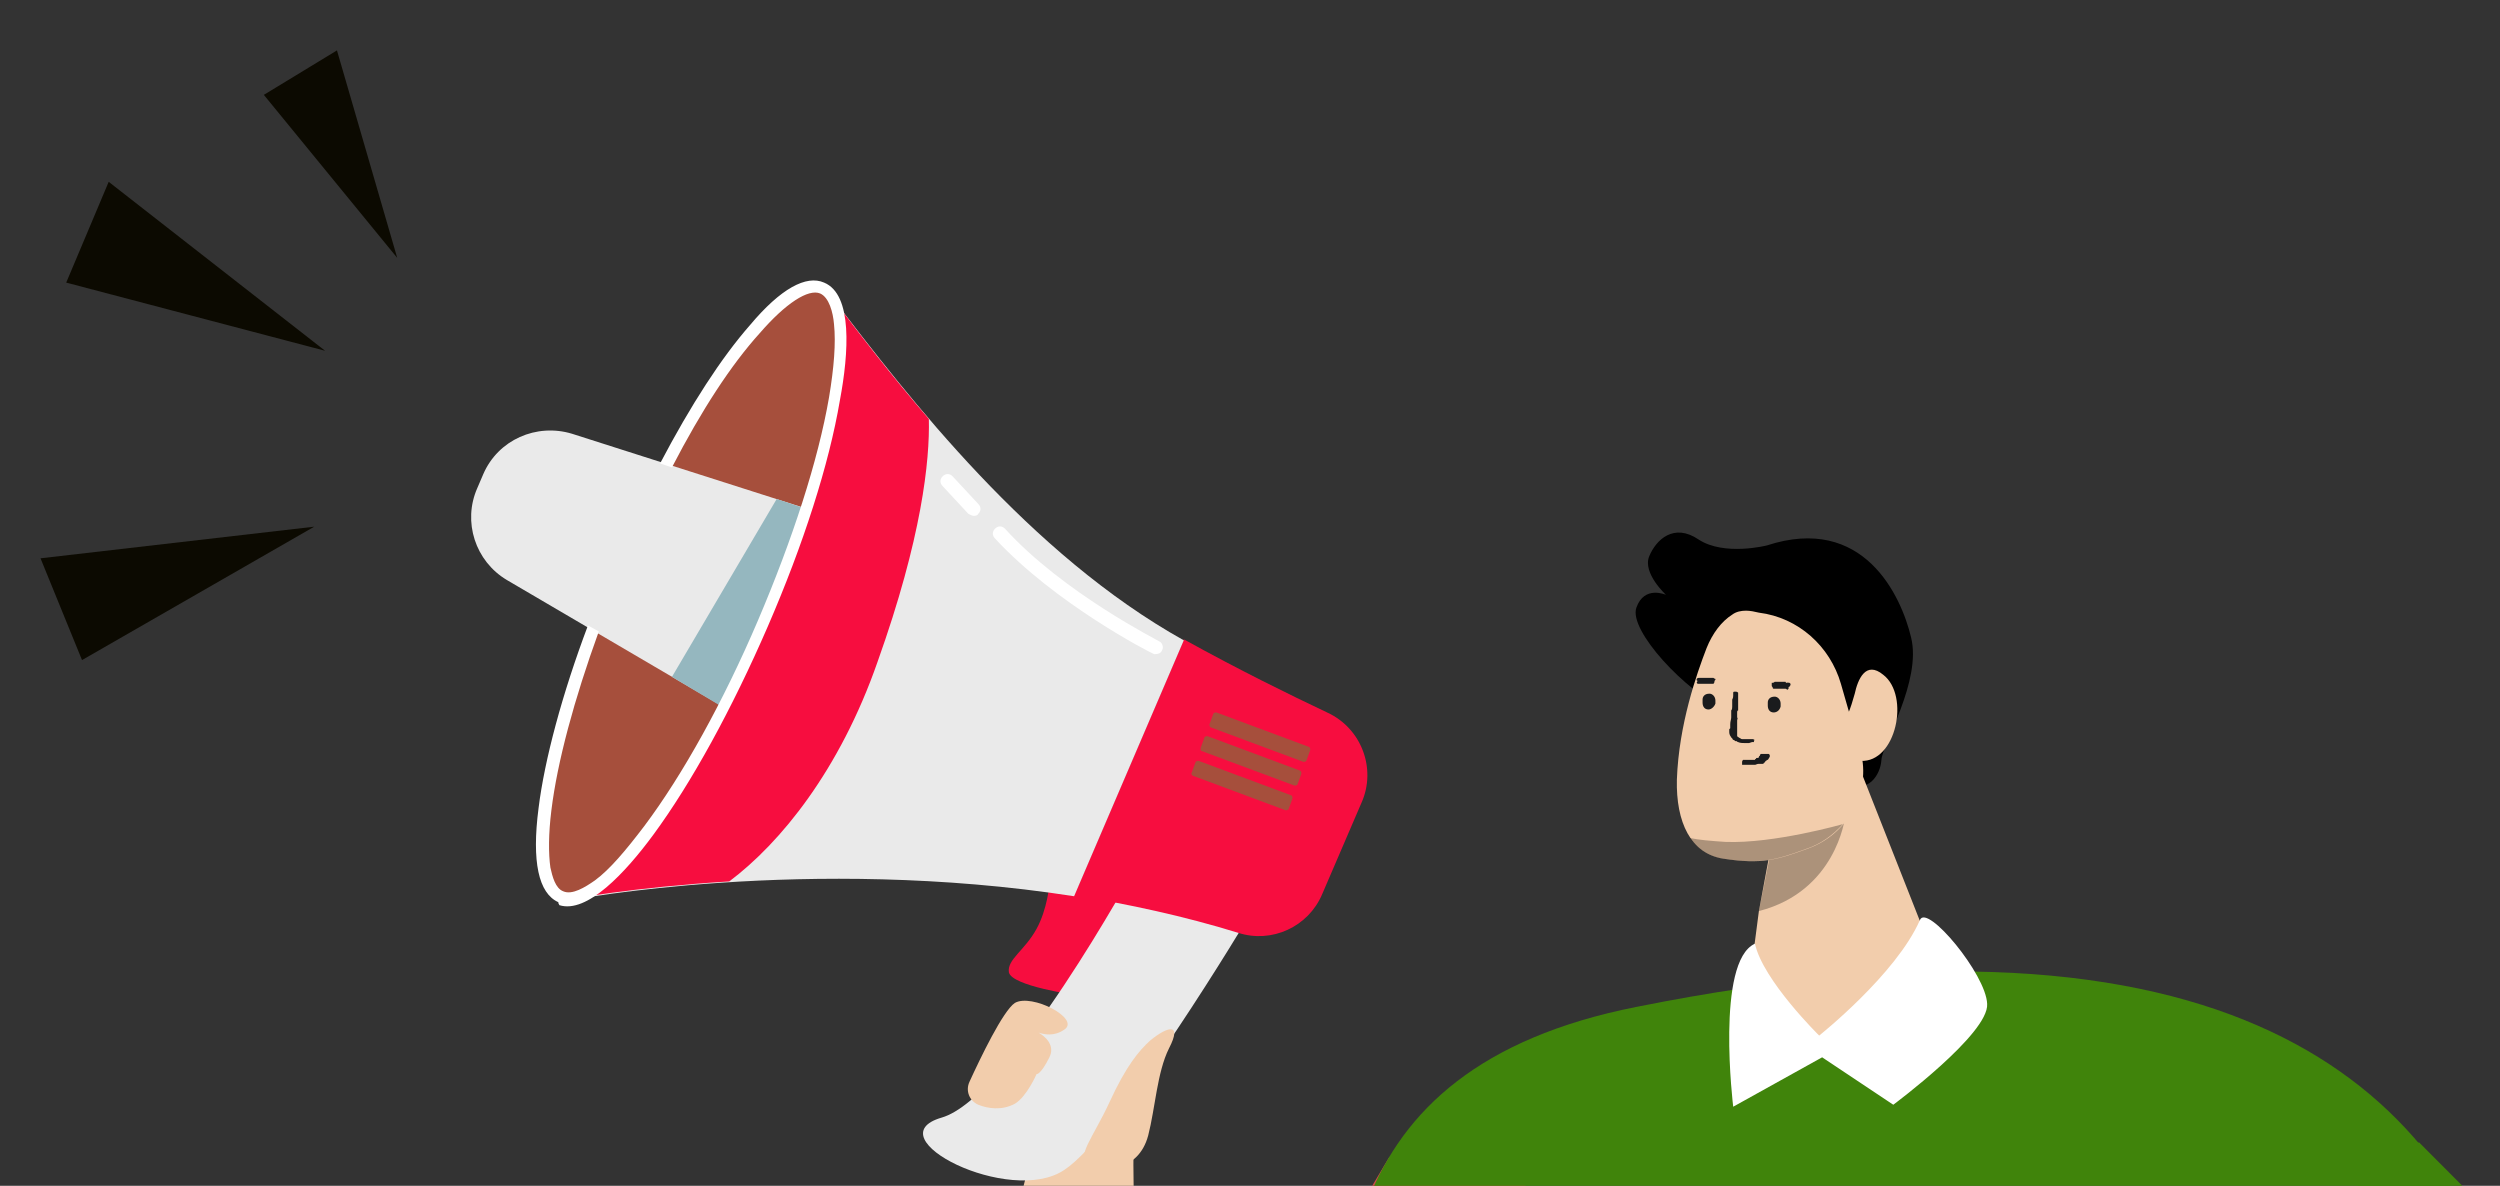 <?xml version="1.0" encoding="utf-8"?>
<!-- Generator: Adobe Illustrator 22.1.0, SVG Export Plug-In . SVG Version: 6.00 Build 0)  -->
<svg version="1.1" id="Capa_1" xmlns="http://www.w3.org/2000/svg" xmlns:xlink="http://www.w3.org/1999/xlink" x="0px" y="0px"
	 viewBox="0 0 253 120" style="enable-background:new 0 0 253 120;" xml:space="preserve">
<rect x="0" y="0" width="253" height="120" fill="#333333" stroke="none"/>
<style type="text/css">
	.st0{display:none;}
	.st1{display:inline;fill:#0C1A3C;}
	.st2{display:inline;fill:#FF8B61;}
	.st3{display:inline;fill:#F1624F;}
	.st4{display:inline;opacity:0.3;}
	.st5{clip-path:url(#SVGID_2_);fill:#185177;}
	.st6{display:inline;fill:#EB4A6D;}
	.st7{display:inline;fill:#F48090;}
	.st8{display:inline;fill:#F2CDAC;}
	.st9{display:inline;fill:#1A1B1D;}
	.st10{display:inline;fill:#F56D8E;}
	.st11{display:inline;fill:#D1152C;}
	.st12{display:inline;fill:#F86057;}
	.st13{display:inline;fill:#1F8A4B;}
	.st14{clip-path:url(#SVGID_4_);fill:#326C92;}
	.st15{display:inline;fill:#219E56;}
	.st16{display:inline;fill:none;}
	.st17{display:inline;fill:#F3E8E2;}
	.st18{display:inline;fill:#346E94;}
	.st19{display:inline;}
	.st20{fill:#1A1B1D;}
	.st21{clip-path:url(#SVGID_6_);}
	.st22{fill:#CE4949;}
	.st23{fill:#5CBEC6;}
	.st24{fill:#404859;}
	.st25{fill:#434A59;}
	.st26{fill:#40840B;}
	.st27{fill:#F2CDAC;}
	.st28{opacity:0.29;}
	.st29{fill:#FFFFFF;}
	.st30{fill:#2A2E35;}
	.st31{fill:#F70D3F;}
	.st32{fill:#EAEAEA;}
	.st33{fill:#A64F3C;}
	.st34{fill:#95B7BF;}
	.st35{fill:#0C0A01;}
	.st36{fill:#FF867A;}
	.st37{fill:#823636;}
</style>
<g class="st0">
	<path class="st1" d="M187.3,74.6c-2.9,1.7,6,10.5,9.4,8.8C200.2,81.6,191.5,72.4,187.3,74.6"/>
	<path class="st2" d="M190.9,74.7l-2.6,1.4c0,0-0.6-0.2-1.5-0.4c-1.1-0.2-2.7-0.4-3.9-0.1c-2.1,0.6-4,2.8-5,3.9
		c-1,1.1-1.1,5.5-1.4,6.1c-0.3,0.6,1.6,2,2.4,0.2c0.4-0.9,0.7-1.8,0.9-2.6c0.2-0.8,0.8-1.6,1.5-2.2l1.3-1.1c0,0-1.3,1.8-1.3,3.4
		c0,1.2,1.9,1.5,1.9,1.5s0.1,2,2.4,1.6c0,0,0.5,1.3,2.2,1.1s2.6-3.4,2.6-3.4s1.6-0.4,2.8-1.3c0.7-0.5,1.2-1.2,1.3-2.1l2.2-1.3
		C195.3,77.6,193.1,75.6,190.9,74.7"/>
	<path class="st3" d="M184.6,81.2c-0.3,0.6-0.6,1.2-0.8,1.8c-0.2,0.6-0.5,1.2-0.7,1.8h0c-0.1-0.3-0.1-0.7,0-1.1c0-0.3,0.1-0.7,0.3-1
		c0.1-0.1,0.1-0.3,0.2-0.4c0.1-0.1,0.2-0.3,0.3-0.4C184.1,81.7,184.3,81.5,184.6,81.2C184.6,81.2,184.6,81.2,184.6,81.2z"/>
	<path class="st3" d="M187,83.2c-0.4,0.4-0.7,1-0.9,1.6c-0.2,0.6-0.5,1.2-0.5,1.8h0c-0.1-0.3-0.1-0.7-0.1-1c0-0.3,0.1-0.7,0.2-0.9
		c0.1-0.1,0.1-0.3,0.2-0.4s0.2-0.3,0.3-0.4C186.4,83.5,186.7,83.3,187,83.2L187,83.2z"/>
	<path class="st3" d="M177.4,80.2c-0.6,1.6-0.7,4.8-0.9,5.4c-0.1,0.2,0.1,0.5,0.3,0.7C178.2,84.8,177.8,82.9,177.4,80.2"/>
	<g class="st4">
		<g>
			<g>
				<g>
					<defs>
						<rect id="SVGID_1_" x="194.3" y="64.9" width="9.5" height="5.2"/>
					</defs>
					<clipPath id="SVGID_2_">
						<use xlink:href="#SVGID_1_"  style="overflow:visible;"/>
					</clipPath>
					<path class="st5" d="M198.9,65c-4.3,0.4-2.3,3.4-2.3,3.4l-2.3,1.4c1,0.3,1.6,0.4,1.6,0.4c3.6-1.8,6.3-2.6,7.5-2.8
						c0.4-0.1,0.5-0.5,0.3-0.8C203.1,65.8,201.7,64.7,198.9,65"/>
				</g>
			</g>
		</g>
	</g>
	<path class="st6" d="M200,110.5c0.5,4.3,0,9.3,0,9.3h41.6c0,0,1.6-11-3.3-20.2C233.4,90.4,201.4,100.2,200,110.5"/>
	<path class="st7" d="M178.3,13.5c5.6-4.2,10.1-4.1,11.6-0.4s6.1-0.5,7,5c0.9,5.5,2,0.4,4.8,5.3c7.9,13.7-3.7,18.7-11.3,18.6
		c-7.6-0.1-9-1.8-8.8-3.7s-5.1,3.6-6.1-3.1c-1-6.7-5-6.3-3.2-11.8c0,0-2.8-1.5-1.2-6.1C172.7,12.9,178.3,13.5,178.3,13.5"/>
	<path class="st8" d="M159.6,73.1c-6.5-4.8-12.4-6.7-12.9-5.8c-0.5,0.8,5.6,4.4,5.6,4.4s-3.4,1.2-2.5,3.5c0,0-2.1,0.8-0.9,2.4
		c0,0-1.2,1.4,0.4,2.7c1.6,1.3,3.8,1.3,3.8,1.3s1.1,2.6,4.1,3.1c2.9,0.5,4,2.2,4,2.2s2,0.3,2.9-2.2
		C165.1,82.1,163.5,76.4,159.6,73.1"/>
	<path class="st8" d="M164.2,78.4c0,0-2.9-5.3-5.6-5.3c-2.6,0-6.9,0.4-6.8,1.6s6.6,1.5,6.6,1.5s-1.6,2.6-0.4,5.4
		c1.2,2.8,6.2,3,6.2,3L164.2,78.4L164.2,78.4z"/>
	<path class="st9" d="M156.7,84.5c0.2,0,0.4,0.1,0.5,0.1c2.9,0.5,4,2.2,4,2.2s2,0.3,2.9-2.2c0.5-1.2,0.7-4.1,0-6.2
		C162.3,82.9,158.3,84.2,156.7,84.5"/>
	<path class="st9" d="M158.5,73.2c-0.6,0.1-1.2,0.2-1.8,0.2c-0.6,0.1-1.2,0.2-1.8,0.3c-0.6,0.1-1.1,0.2-1.7,0.4
		c-0.3,0.1-0.5,0.2-0.7,0.3c-0.1,0.1-0.2,0.1-0.2,0.2c-0.1,0.1-0.1,0.1-0.1,0.1l0,0c0,0,0,0,0,0v0l0,0l0,0c0,0,0.1,0.1,0.2,0.1
		c0.2,0.1,0.5,0.2,0.7,0.2c0.5,0.1,1.1,0.2,1.7,0.3c1.1,0.2,2.3,0.2,3.5,0.3h0c0.3,0,0.6,0.3,0.5,0.6c0,0.1,0,0.2-0.1,0.3
		c-0.1,0.2-0.3,0.5-0.4,0.8s-0.2,0.6-0.3,0.8c-0.2,0.6-0.2,1.2-0.2,1.8c0,0.6,0.1,1.2,0.3,1.8c0.2,0.6,0.6,1.1,1.1,1.5l0,0v0h0
		c-0.5-0.3-1-0.8-1.3-1.4c-0.3-0.6-0.5-1.2-0.5-1.9c-0.1-0.7,0-1.3,0.1-1.9s0.4-1.3,0.7-1.8l0,0.1c-1.2,0-2.4-0.1-3.6-0.3
		c-0.6-0.1-1.2-0.2-1.8-0.3c-0.3-0.1-0.6-0.2-0.8-0.3c-0.1-0.1-0.3-0.1-0.4-0.3c-0.1-0.1-0.1-0.3-0.1-0.4c0.1-0.3,0.4-0.5,0.7-0.6
		s0.6-0.2,0.8-0.3c0.6-0.2,1.2-0.2,1.8-0.3C156.1,73.2,157.3,73.1,158.5,73.2C158.5,73.1,158.5,73.1,158.5,73.2
		C158.6,73.1,158.6,73.2,158.5,73.2L158.5,73.2z"/>
	<path class="st9" d="M152.4,71.7c0,0-0.8,0.3-1.5,0.8c1.4,0,3.4,0.1,3.4,0.1S153.5,72.3,152.4,71.7"/>
	<path class="st9" d="M149.9,75.2c1.8,2.2,4.6,3.4,5.3,3.2s-0.2-1.8-0.2-1.8s1.4,1.1,0.8,2c-0.6,0.9-3.7-0.4-4.8-1.4
		S149.9,75.2,149.9,75.2"/>
	<path class="st9" d="M148.9,77.6c1.6,1.7,5,2.2,5,2.2s-1.4,0.4-3.1-0.3C149.1,78.9,148.9,77.6,148.9,77.6"/>
	<path class="st6" d="M180.8,47.6c-4.8,16.6-7.2,38.3-7.2,38.3l-9.4-7.5c0,0-0.8,5.8-4.5,8.3c0,0,11.3,15.4,20,15.3
		c8.8,0,14.9-27.7,14.9-27.7L180.8,47.6z"/>
	<path class="st10" d="M193,35.6c0,0,18.5,4.2,27.1,13.5c8.5,9.3,18.2,50.5,18.2,50.5s-22,11.9-38.3,10.9c0,0-6-21.8-7.8-26
		c-1.8-4.2-11.1-2.5-12.8-12.8s1.4-24.2,1.4-24.2S182.6,41.7,193,35.6"/>
	<path class="st6" d="M192.2,84.5c1.8,4.2,7.8,26,7.8,26c16.3,0.9,38.3-10.9,38.3-10.9s-9.3-39.8-17.8-50
		c-4.7,1.7-8.6,5.6-10.1,13.5C212.8,78.9,192.2,84.5,192.2,84.5"/>
	<path class="st8" d="M176.1,23.5c0.5,2.8,0.9,9.1,3.6,11.9c2.6,2.7,5.4,0,5.4,0l1,5.4c0.2,1,1.3,1.6,2.2,1.2c2-0.8,5.2-2.3,6.6-4.9
		l-2.6-7.1c0,0-0.6-7.6-6.3-11.3C180.3,15.1,175.4,19.7,176.1,23.5"/>
	<path class="st9" d="M185,35.4l0.5,2.8c1.9-1.4,2.1-6.3,2.1-6.3S186.9,34.2,185,35.4"/>
	<path class="st7" d="M178.7,19.7c0.8,2.7,5.2,4.7,8,5.1c0,0-0.7,2.8,1.4,3.2s0.2,2.1,2.7,3.4c2.5,1.3-0.3,4.8,4,5.6
		c1.8,0.3,2.9-0.6,3.7-1.8c1.4-2.1,1.4-4.8,0.2-7c-1.9-3.4-5.5-9-9.4-10.9c-5.7-2.9-11.1-1.3-13.8,1.3s-0.7,6.7-0.7,6.7
		S178.4,24.3,178.7,19.7"/>
	<path class="st8" d="M213.2,87.1l-4.3,2.3c0,0-2.9-0.3-5.4,1.7s-4.6,2.1-4.2,2.7c0.4,0.6,2.4,1.6,5-0.3c2.5-1.9,2.7-0.8,1.9,1.3
		c-0.8,2.1-6,7.8-6.3,9.1c-0.3,1.3,4.3-2.6,6.4-4.6c0,0-5.1,7.2-5,8.3s4.5-3.4,6.7-7.4c0,0-2.6,5.8-2.5,6.8c0.1,1.2,2.7-1.1,4.6-6.1
		c0,0-1.7,4.7-1.2,5s1.3-1.3,2.8-5.3c1.5-4,4.4-6.6,4.4-6.6S216,89.2,213.2,87.1"/>
	<path class="st9" d="M215.1,95.1c0.6-0.7,1-1.1,1-1.1s-0.1-4.9-2.9-7l-4.3,2.3C212.3,91.2,214.2,93.8,215.1,95.1"/>
	<path class="st10" d="M219.8,49.1c-3.2-2.9-8.4-1.7-9.9,2.3c0,0.1-0.1,0.2-0.1,0.3c-2.2,6.3,0.6,11.8,5.2,16.5
		c4.6,4.7,11,11.7,11,11.7l-15.6,7.3c0,0,4.4,5.3,5.2,8.7c0,0,20-3.9,25.4-10.4s-5.5-21.3-13.3-28.9
		C224.3,53.2,221.6,50.7,219.8,49.1"/>
	<polygon class="st11" points="146.9,67.5 75.9,67.5 85.4,49 137.4,49 	"/>
	<rect x="75.9" y="67.5" class="st12" width="71.1" height="51"/>
	<path class="st13" d="M-16,39.1c0,0-25.1,6-36.2,17.1S-51.2,95-51.2,95L-16,39.1z"/>
	<g class="st4">
		<g>
			<g>
				<g>
					<defs>
						<rect id="SVGID_3_" x="-56.2" y="53" width="31.5" height="42"/>
					</defs>
					<clipPath id="SVGID_4_">
						<use xlink:href="#SVGID_3_"  style="overflow:visible;"/>
					</clipPath>
					<path class="st14" d="M-56,78.6c1.5,8.8,4.9,16.5,4.9,16.5l26.4-42c-8.3,2.7-20.9,7.7-28,14.7c-0.1,0.1-0.2,0.2-0.3,0.3
						C-55.6,70.9-56.7,74.8-56,78.6"/>
				</g>
			</g>
		</g>
	</g>
	<path class="st8" d="M29.6,22.5C29.4,13.7,16,9.9,10.6,13.8s-5,13-5,13l-9.1,12.8l14,3.4l5.9-4.5c0,0,3.3,2.8,4.6,1.8
		c0.9-0.7,4-3.3,4.6-4c0.2-0.2-2-2.5-2.3-2.5c-1.5-0.4-1.3,1.6-1.1,0.9c0.1-0.2,0.3-0.3,0.5-0.1c0.7,0.7,2.4,2.3,2.9,1.8
		c0.6-0.7,0.7-2.4,0.7-2.4s2.3,0,2.8-0.6s-0.5-2-0.6-4.4C28.5,26.6,29.9,24.8,29.6,22.5"/>
	<path class="st9" d="M29.1,33.4c-0.2,0.2-3.6-1.1-3.7-0.7c-0.2,0.4,0.2,1,0.9,1.3C28,34.6,29.1,33.4,29.1,33.4"/>
	<path class="st9" d="M13.4,35.3c-1,1.4-3.2,5-2.8,7.7l5.9-4.5c-1.3-1.2-2-2.4-2.4-3.2C13.9,35.1,13.5,35.1,13.4,35.3"/>
	<path class="st9" d="M20.3,26.8c2-0.2,2.3-2.8,2.3-2.8s1.8-0.9,5.8-0.2c4,0.7,7.8-2.2,5.5-3.1c0,0,4-1.5,4.2-4.4
		c0.1-2.9-4.8-0.9-4.8-0.9s3.1-2.1,2.8-4.7s-4.3-0.2-4.3-0.2s2.5-2.6,0.6-4.4s-5.4,1.2-5.4,1.2s2.3-4.6-1.3-6
		c-3.6-1.4-6.7,3.4-6.7,3.4S11.9-0.3,6.8,3.8c-5.1,4.1-0.2,6.7-0.2,6.7s-8,0.6-8,6.9s4.2,5.2,4.2,5.2s-6.6,6.1,0.6,8.1
		c7.3,2,13-1.1,13-1.1s-2.5-0.9-0.8-4.6C17,22.1,20.1,24.2,20.3,26.8"/>
	<path class="st15" d="M-11.4,119.9l30.6-48c0,0,11.7-14.5,10-20.3S7.8,37.9-7.2,37.3c-20.1-0.9-36.2,34.6-36.2,34.6l-37.2,48H-11.4
		z"/>
	<rect x="-68.2" y="1" class="st16" width="310.8" height="118.9"/>
	<rect x="-68.2" y="1" class="st16" width="310.8" height="118.9"/>
	<rect x="97.1" y="56.9" class="st17" width="30.3" height="2.8"/>
	<polygon class="st18" points="85.8,44.6 80,54 98.3,59.8 100.1,59.8 103.7,51.6 	"/>
	<path class="st8" d="M56,60.6c4.7-0.1,9.5-6.7,13-7.8c2.9-0.9,9.5-0.3,11.8,0c0.5,0.1,0.8,0.5,0.8,0.9c0,0.7-0.6,1.4-1.3,1.4
		l-7.8,0.8c0,0,3.9,0.8,4.3,1.9c0.4,1.1-0.8,2.6-0.8,2.6s0.3,1.8-0.5,3c0,0-0.4,2.6-2.3,3.1S68.8,66,68.8,66s-1.5,3.2-7.7,2.2L56,69
		V60.6z"/>
	<path class="st9" d="M61.7,66.9l-5.7,0.6V69l5.1-0.7c6.2,0.9,7.7-2.2,7.7-2.2C67.5,66.7,64.8,68.1,61.7,66.9"/>
	<path class="st9" d="M71.5,59c1.8,0,4.5,1.5,4.5,1.5l0.6-0.9C76.6,59.6,73.5,58,71.5,59"/>
	<path class="st9" d="M75.5,63.5c-2.1,0.3-4.8-0.7-4.8-0.7l5.1,0C75.8,62.7,75.8,63.3,75.5,63.5"/>
	<path class="st13" d="M21.2,43.3c9.1,6.4,20.2,14.9,20.2,14.9l18.5,1.2c0,0,3.3,3.9,3.3,8.7c0,4.8-1.8,6.7-1.8,6.7
		s-17.9,7-24.6,6.4c-4.4-0.4-16.4-6.1-24.2-10.1c-7-3.5-10.7-11.5-8.7-19.1c0.5-1.8,1.3-3.7,2.4-5.6C9.3,41.2,16.2,39.8,21.2,43.3"
		/>
	<g id="XMLID_21_" class="st19">
		<g id="XMLID_22_">
			<path id="XMLID_23_" class="st20" d="M182.6,30.6c0-0.1-0.1-0.1-0.1-0.1c0,0-0.1,0-0.1,0l-0.1,0c0,0-0.1,0-0.2,0c0,0-0.1,0-0.1,0
				c-0.1,0-0.2,0-0.3,0l-0.1,0c0,0-0.1,0-0.1,0s0,0-0.1,0c-0.1,0-0.2-0.1-0.2-0.1c-0.1,0-0.1-0.1-0.2-0.1c0,0,0,0-0.1-0.1
				c0,0,0,0,0,0l0,0c0-0.1,0-0.1,0-0.2c0-0.1,0-0.2,0-0.2c0-0.1,0-0.2,0-0.3v0c0,0,0,0,0,0l0,0c0,0,0-0.1,0-0.1l0-0.2v-0.1l0-0.1
				l0-0.1c0,0,0-0.1,0-0.1c0,0,0,0,0-0.1s0,0,0-0.1c0-0.1,0.1-0.2,0-0.3c0-0.1,0-0.2,0-0.2l0-0.1c0,0,0-0.1,0-0.1l0-0.1
				c0-0.1,0-0.2,0.1-0.2c0-0.1,0-0.2,0-0.3c0-0.1,0-0.2,0-0.3c0,0,0,0,0-0.1s0-0.1,0-0.1l0-0.2c0-0.1,0-0.2,0-0.4c0-0.1,0-0.1,0-0.2
				c0,0,0,0,0-0.1c0,0,0-0.1,0-0.1c0,0-0.1-0.1-0.2-0.1s-0.1,0-0.2,0c-0.1,0-0.1,0.1-0.1,0.1s0,0,0,0.1c0,0,0,0.1,0,0.1s0,0.1,0,0.1
				c0,0.1,0,0.2-0.1,0.4c0,0,0,0.1,0,0.1s0,0.1,0,0.2v0v0c0,0,0,0.1,0,0.2c0,0.1,0,0.1,0,0.2c0,0.1,0,0.3-0.1,0.5c0,0,0,0.1,0,0.1
				c0,0.1,0,0.1,0,0.2c0,0,0,0.1,0,0.1s0,0.1,0,0.1c0,0,0,0.1,0,0.2c0,0.2-0.1,0.5-0.1,0.7c0,0,0,0.1,0,0.1s0,0.1,0,0.1s0,0.1,0,0.1
				c0,0,0,0.1,0,0.1l0,0.1c0,0,0,0,0,0c0,0,0,0.1,0,0.1c0,0.1,0,0.2,0,0.2c0,0.2,0.1,0.4,0.2,0.5c0,0,0,0.1,0.1,0.1
				c0,0.1,0.1,0.2,0.2,0.2c0,0,0.1,0.1,0.1,0.1s0.1,0,0.1,0c0.1,0,0.1,0.1,0.2,0.1c0.2,0.1,0.5,0.1,0.7,0.1c0,0,0.1,0,0.1,0
				s0.1,0,0.1,0s0.1,0,0.1,0s0.1,0,0.1,0l0.3-0.1c0,0,0.1,0,0.1,0c0,0,0.1,0,0.1,0c0,0,0,0,0-0.1c0,0,0-0.1,0-0.2
				C182.6,30.7,182.6,30.7,182.6,30.6z"/>
		</g>
	</g>
	<g id="XMLID_12_" class="st19">
		<g id="XMLID_13_">
			<path id="XMLID_14_" class="st20" d="M183.4,32c-0.1,0-0.1,0-0.2,0c0,0,0,0,0,0l0,0c0,0,0,0,0,0c0,0,0,0,0,0c0,0-0.1,0.1-0.1,0.1
				l0,0c0,0,0,0,0,0.1c0,0,0,0,0,0c0,0-0.1,0-0.1,0.1c0,0,0,0.1-0.1,0.1l0,0c0,0,0,0,0,0l0,0c0,0-0.1,0-0.1,0c0,0-0.1,0-0.1,0.1
				c0,0-0.1,0-0.1,0.1l0,0h0l0,0c0,0,0,0,0,0l-0.1,0l0,0c0,0,0,0,0,0l-0.1,0c0,0,0,0,0,0h0h0c0,0-0.1,0-0.1,0c0,0-0.1,0-0.1,0h0
				c0,0,0,0,0,0h0c0,0-0.1,0-0.1,0s-0.1,0-0.1,0c0,0-0.1,0-0.1,0s0,0,0,0c0,0,0,0,0,0l-0.1,0c0,0-0.1,0-0.2,0c0,0,0,0-0.1,0h0
				c0,0,0,0-0.1,0c0,0-0.1,0.1-0.1,0.2c0,0.1,0,0.1,0,0.2c0,0,0,0.1,0,0.1c0,0,0,0,0,0c0,0,0,0,0.1,0c0,0,0,0,0.1,0
				c0.1,0,0.1,0,0.2,0c0,0,0,0,0.1,0s0.1,0,0.1,0l0,0l0,0c0,0,0.1,0,0.1,0s0.1,0,0.1,0c0.1,0,0.2,0,0.2,0c0,0,0,0,0,0
				c0,0,0.1,0,0.1,0s0,0,0.1,0s0,0,0,0s0.1,0,0.1,0c0.1,0,0.2-0.1,0.4-0.1c0,0,0,0,0,0c0,0,0,0,0,0s0,0,0.1,0s0,0,0.1,0l0.1,0
				c0,0,0,0,0,0c0,0,0,0,0.1,0c0,0,0.1,0,0.1-0.1c0.1,0,0.1-0.1,0.2-0.2c0,0,0,0,0,0c0,0,0.1,0,0.1-0.1s0,0,0,0c0,0,0,0,0,0
				c0,0,0,0,0.1,0c0.1-0.1,0.1-0.2,0.2-0.3c0,0,0,0,0,0c0,0,0,0,0,0c0,0,0,0,0,0c0,0,0,0,0,0l0-0.1c0,0,0,0,0-0.1s0,0,0,0
				c0,0,0,0,0,0c0,0-0.1-0.1-0.1-0.1C183.5,32,183.5,32,183.4,32z"/>
		</g>
	</g>
	<g id="XMLID_10_" class="st19">
		<path id="XMLID_11_" class="st20" d="M184.5,27.8L184.5,27.8c-0.4,0-0.6-0.3-0.6-0.7l0-0.3c0-0.3,0.2-0.6,0.7-0.6
			c0.3,0,0.6,0.3,0.6,0.7l0,0.3C185.1,27.5,184.8,27.8,184.5,27.8z"/>
	</g>
	<g id="XMLID_8_" class="st19">
		<path id="XMLID_9_" class="st20" d="M178,27.4L178,27.4c-0.4,0-0.6-0.3-0.6-0.7l0-0.3c0-0.3,0.2-0.6,0.7-0.6
			c0.3,0,0.6,0.3,0.6,0.7l0,0.3C178.5,27.2,178.2,27.4,178,27.4z"/>
	</g>
	<g id="XMLID_5_" class="st19">
		<g id="XMLID_6_">
			<path id="XMLID_7_" class="st20" d="M186.1,25.2c0-0.1,0.1-0.1,0.1-0.2c0,0,0,0,0,0l0,0c0,0,0,0,0-0.1c0,0,0,0,0,0
				c0,0-0.1-0.1-0.1-0.1l0,0c0,0,0,0-0.1,0c0,0,0,0,0,0c0,0-0.1-0.1-0.1,0c0,0-0.1,0-0.1,0l0,0c0,0,0,0,0,0l0,0c0,0-0.1,0-0.1-0.1
				c0,0-0.1,0-0.1,0c0,0-0.1,0-0.1,0l0,0h0l0,0c0,0,0,0,0,0l-0.1,0h0c0,0,0,0,0,0l-0.1,0c0,0,0,0,0,0c0,0,0,0,0,0s0,0,0,0
				c0,0-0.1,0-0.1,0c0,0-0.1,0-0.1,0h-0.1c0,0,0,0,0,0h0c0,0-0.1,0-0.1,0s-0.1,0-0.1,0c0,0-0.1,0-0.1,0h0c0,0,0,0,0,0l-0.1,0
				c0,0-0.1,0.1-0.2,0.1c0,0-0.1,0-0.1,0c0,0,0,0,0,0s0,0,0,0.1c0,0,0,0.1,0,0.2s0.1,0.1,0.1,0.2c0,0,0,0.1,0.1,0.1h0c0,0,0,0,0,0
				l0,0c0,0,0.1,0,0.1,0c0,0,0,0,0,0c0,0,0,0,0,0l0,0l0,0c0,0,0,0,0.1,0c0,0,0,0,0.1,0c0,0,0.1,0,0.2,0h0c0,0,0,0,0.1,0s0,0,0,0l0,0
				c0,0,0,0,0,0c0.1,0,0.2,0,0.2,0c0,0,0,0,0,0h0c0,0,0,0,0,0c0,0,0,0,0,0h0h0c0,0,0,0,0,0c0,0,0,0,0.1,0c0,0,0.1,0,0.2,0
				c0,0,0,0,0,0c0,0,0,0,0.1,0s0,0,0,0h0c0,0,0,0,0,0c0.1,0,0.1,0.1,0.2,0.1l0,0h0l0,0c0,0,0,0,0,0l0,0h0c0,0,0,0,0,0l0,0
				c0,0,0.1-0.1,0.1-0.1C186,25.2,186.1,25.2,186.1,25.2z"/>
		</g>
	</g>
	<g id="XMLID_2_" class="st19">
		<g id="XMLID_3_">
			<path id="XMLID_4_" class="st20" d="M176.8,24.8c0.1,0.1,0.1,0.1,0.1,0.1c0,0,0,0,0,0l0,0c0,0,0,0,0.1,0l0,0c0,0,0.1,0,0.1,0l0,0
				c0,0,0,0,0,0c0,0,0,0,0,0c0,0,0.1,0,0.1,0s0,0,0.1,0l0,0c0,0,0,0,0,0h0c0,0,0.1,0,0.1,0c0,0,0,0,0.1,0c0,0,0.1,0,0.1,0l0,0h0l0,0
				c0,0,0,0,0,0h0.1h0c0,0,0,0,0,0h0c0,0,0,0,0,0h0c0,0,0,0,0,0c0,0,0.1,0,0.1,0c0,0,0.1,0,0.1,0h0c0,0,0,0,0,0h0c0,0,0,0,0.1,0
				c0,0,0,0,0.1,0c0,0,0.1,0,0.1,0l0,0c0,0,0,0,0,0l0.1,0c0,0,0.1,0,0.1,0s0,0,0.1,0h0c0,0,0,0,0,0c0,0,0.1-0.1,0.1-0.2
				c0-0.1,0-0.1,0.1-0.2c0,0,0-0.1,0-0.1c0,0,0,0,0,0c0,0,0,0,0,0c0,0,0,0,0,0c0,0-0.1,0-0.2-0.1c0,0,0,0,0,0s0,0-0.1,0l0,0l0,0
				c0,0,0,0-0.1,0c0,0-0.1,0-0.1,0c-0.1,0-0.1,0-0.2,0s0,0,0,0s-0.1,0-0.1,0s0,0,0,0l0,0c0,0,0,0-0.1,0c-0.1,0-0.2,0-0.3,0
				c0,0,0,0,0,0c0,0,0,0,0,0h0h0.1h0h0c0,0,0,0,0,0c0,0-0.1,0-0.1,0c-0.1,0-0.1,0-0.2,0c0,0,0,0,0,0s-0.1,0-0.1,0c0,0,0,0,0,0
				c0,0,0,0,0,0c0,0,0,0-0.1,0c-0.1,0-0.2,0.1-0.2,0.1c0,0,0,0,0,0l0,0c0,0,0,0,0,0l0,0l0,0c0,0,0,0,0,0c0,0,0,0,0,0c0,0,0,0,0,0.1
				s0,0.1,0.1,0.1C176.7,24.7,176.8,24.7,176.8,24.8z"/>
		</g>
	</g>
	<g id="XMLID_26_" class="st19">
		<path id="XMLID_27_" class="st20" d="M26.4,28.3l0-0.3c0-0.4,0.3-0.7,0.6-0.7c0.4,0,0.7,0.3,0.7,0.6l0,0.3c0,0.4-0.3,0.7-0.6,0.7
			h0C26.8,29,26.5,28.7,26.4,28.3z"/>
	</g>
	<g id="XMLID_18_" class="st19">
		<g id="XMLID_19_">
			<path id="XMLID_20_" class="st20" d="M25.5,26.2c0,0,0.1,0.1,0.1,0.1c0,0,0,0,0,0l0,0h0l0,0c0,0,0,0,0,0l0,0h0l0,0
				c0.1,0,0.1-0.1,0.2-0.1c0.1,0,0.1,0,0.1,0c0,0,0,0,0,0l0,0c0,0,0,0,0.1,0c0,0,0,0,0,0c0.1,0,0.1,0,0.2,0s0,0,0.1,0c0,0,0,0,0,0h0
				h0c0,0,0,0,0,0s0,0,0,0h0c0,0,0,0,0,0c0.1,0,0.2,0,0.2,0l0,0c0,0,0,0,0,0c0,0,0,0,0,0c0,0,0,0,0.1,0h0c0.1,0,0.1,0,0.2,0
				c0,0,0,0,0.1,0c0,0,0,0,0.1,0l0,0l0,0l0,0h0c0,0,0.1,0,0.1,0c0,0,0,0,0,0h0h0c0,0,0,0,0.1-0.1c0,0,0.1-0.1,0.1-0.2s0-0.1,0-0.2
				c0,0,0,0,0-0.1s0,0,0,0c0,0,0,0-0.1,0s-0.1-0.1-0.2-0.1l-0.1,0c0,0,0,0,0,0h0c0,0-0.1,0-0.1,0c0,0-0.1,0-0.1,0c0,0-0.1,0-0.1,0h0
				c0,0,0,0,0,0h-0.1c0,0-0.1,0-0.1,0c0,0-0.1,0-0.1,0c0,0,0,0,0,0s0,0,0,0h0l-0.1,0c0,0,0,0,0,0h0l-0.1,0c0,0,0,0,0,0l0,0h0l0,0
				c0,0-0.1,0-0.1,0s-0.1,0-0.1,0c0,0-0.1,0-0.1,0.1l0,0c0,0,0,0,0,0l0,0c0,0-0.1,0-0.1,0c-0.1,0-0.1,0-0.1,0s0,0,0,0c0,0,0,0-0.1,0
				l0,0c0,0-0.1,0.1-0.1,0.1c0,0,0,0,0,0c0,0,0,0,0,0.1l0,0c0,0,0,0,0,0c0,0,0,0.1,0.1,0.2C25.4,26.1,25.4,26.1,25.5,26.2z"/>
		</g>
	</g>
	<g id="XMLID_50_" class="st19">
		<g id="XMLID_51_">
			<path id="XMLID_52_" class="st20" d="M19.2,27c0.1-0.1,0.1-0.1,0.1-0.2c0,0,0-0.1,0-0.1l-0.1-0.1c0,0,0-0.1-0.1-0.1
				c0,0-0.1,0-0.1-0.1c-0.1-0.1-0.1-0.1-0.2-0.2l-0.1-0.1c0,0-0.1,0-0.1,0c0,0,0-0.1-0.1-0.1c-0.1,0-0.1-0.1-0.2-0.1
				c-0.1,0-0.1,0-0.2,0L18.1,26c0,0-0.1,0-0.1,0H18c-0.1,0-0.1-0.1-0.2-0.1c-0.1,0-0.1,0-0.2,0s-0.1,0-0.2,0h0h0l0,0
				c0,0-0.1,0-0.1,0l-0.1,0c0,0,0,0-0.1,0c0,0-0.1,0-0.1,0l-0.1,0c0,0-0.1,0-0.1,0.1c0,0,0,0-0.1,0c0,0,0,0-0.1,0
				c-0.1,0.1-0.1,0.1-0.2,0.1s-0.1,0.1-0.1,0.1l-0.1,0.1c0,0,0,0.1-0.1,0.1l0,0c-0.1,0-0.1,0.1-0.1,0.1c-0.1,0.1-0.1,0.1-0.1,0.2
				c-0.1,0.1-0.1,0.1-0.1,0.2c0,0,0,0,0,0c0,0,0,0,0,0.1l-0.1,0.1c-0.1,0.1,0,0.2-0.1,0.2c0,0.1-0.1,0.1-0.1,0.1c0,0,0,0,0,0.1
				c0,0,0.1,0.1,0.1,0.1c0.1,0.1,0.1,0.1,0.2,0.1s0.1,0,0.2,0s0.1,0,0.1-0.1l0,0c0,0,0-0.1,0-0.1c0,0,0-0.1,0-0.1
				c0.1-0.1,0.1-0.1,0.1-0.2c0,0,0.1,0,0.1-0.1c0,0,0-0.1,0-0.1l0,0l0,0c0.1,0,0.1,0,0.1-0.1c0,0,0.1-0.1,0.1-0.1
				c0.1-0.1,0.1-0.1,0.1-0.2l0,0c0,0,0.1,0,0.1-0.1c0,0,0,0,0.1,0c0,0,0,0,0-0.1c0,0,0.1,0,0.1,0c0.1-0.1,0.2-0.1,0.3-0.1
				c0,0,0,0,0.1,0l0,0c0,0,0,0,0.1,0c0,0,0,0,0.1,0h0.1h0c0,0,0,0,0.1,0c0,0,0.1,0,0.1,0c0.1,0,0.1,0,0.2,0c0,0,0,0,0.1,0
				c0,0,0.1,0,0.1,0s0,0,0.1,0c0,0,0,0,0.1,0c0,0,0.1,0,0.1,0.1c0.1,0,0.2,0.1,0.3,0.1c0,0,0,0,0.1,0s0,0,0.1,0c0,0,0,0,0,0.1
				s0,0,0.1,0.1l0.1,0.1c0,0,0,0,0.1,0c0,0,0,0,0.1,0c0,0,0.1,0,0.1,0C19.2,27.1,19.2,27,19.2,27C19.1,27,19.2,27,19.2,27z"/>
		</g>
	</g>
	<g id="XMLID_47_" class="st19">
		<g id="XMLID_48_">
			<path id="XMLID_49_" class="st20" d="M18.6,28.8c0.1,0,0.1-0.1,0.2-0.1c0,0,0,0,0-0.1l0-0.1c0,0,0-0.1,0-0.1c0,0,0,0,0-0.1
				c0-0.1,0-0.1-0.1-0.2l0-0.1c0,0-0.1-0.1-0.1-0.1s0-0.1,0-0.1c-0.1-0.1-0.1-0.1-0.1-0.1c-0.1-0.1-0.1-0.1-0.1-0.1l-0.1-0.1
				c0,0,0,0-0.1,0l0,0c0,0-0.1-0.1-0.1-0.1c-0.1,0-0.1-0.1-0.1-0.1c-0.1,0-0.1-0.1-0.2-0.1h0l0,0l0,0c0,0,0,0-0.1,0l-0.1-0.1h0
				c0,0-0.1,0-0.1,0l-0.1,0c0,0-0.1,0-0.1,0c0,0,0,0,0,0l0,0c-0.1,0-0.1,0-0.2,0c-0.1,0-0.1,0-0.2,0h-0.1c0,0,0,0-0.1,0h-0.1
				c-0.1,0-0.1,0-0.2,0c-0.1,0-0.1,0-0.2,0.1c-0.1,0-0.1,0-0.2,0.1c0,0,0,0-0.1,0c0,0,0,0-0.1,0l-0.1,0.1c-0.1,0-0.1,0.1-0.2,0.1
				c-0.1,0-0.1,0-0.1,0.1c0,0,0,0,0,0.1c0,0,0,0.1,0,0.1c0,0.1,0.1,0.1,0.1,0.2c0.1,0.1,0.1,0.1,0.2,0.1c0.1,0,0.1,0.1,0.1,0l0,0
				c0,0,0,0,0.1,0s0,0,0,0c0.1,0,0.1-0.1,0.1-0.1c0,0,0.1,0,0.1,0c0,0,0,0,0.1-0.1l0,0l0,0c0,0,0.1,0,0.1,0c0,0,0.1,0,0.1,0
				c0.1,0,0.1,0,0.2-0.1h0c0,0,0.1,0,0.1,0c0,0,0,0,0.1,0l0,0c0,0,0.1,0,0.1,0c0.1,0,0.2,0,0.2,0.1c0,0,0,0,0,0h0l0,0c0,0,0,0,0,0
				l0.1,0h0l0,0c0,0,0.1,0,0.1,0.1c0.1,0,0.1,0.1,0.1,0.1l0,0c0,0,0,0.1,0.1,0.1c0,0,0,0,0,0c0,0,0,0,0,0s0,0.1,0,0.1
				c0.1,0.1,0.1,0.1,0.1,0.2c0,0,0,0,0,0l0,0c0,0,0,0,0,0.1s0,0,0,0.1v0.1c0,0,0,0,0,0s0,0,0,0c0,0,0.1,0,0.1,0c0.1,0,0.1,0,0.2,0
				C18.5,28.8,18.5,28.8,18.6,28.8z"/>
		</g>
	</g>
	<g id="XMLID_33_" class="st19">
		<g id="XMLID_34_">
			<path id="XMLID_35_" class="st20" d="M25.3,36.6C25.2,36.6,25.2,36.6,25.3,36.6L25.3,36.6l-0.1-0.1h0c0,0,0,0,0,0c0,0,0,0-0.1,0
				h0c0,0,0,0,0,0h0c0,0,0,0-0.1,0c0,0,0,0-0.1,0h0c0,0,0,0,0,0l0,0c0,0,0,0-0.1,0c0,0,0,0-0.1,0c0,0,0,0-0.1,0l0,0l0,0l0,0
				c0,0,0,0,0,0h0l0,0c0,0,0,0,0,0h0c0,0,0,0,0,0l0,0l0,0c0,0,0,0-0.1,0c0,0,0,0-0.1,0h0c0,0,0,0,0,0l0,0c0,0,0,0,0,0c0,0,0,0,0,0
				c0,0,0,0-0.1,0l0,0c0,0,0,0,0,0l0,0c0,0,0,0-0.1-0.1v0c0,0,0,0,0,0h0c0,0-0.1,0-0.1,0c0,0,0,0-0.1,0.1c0,0,0,0,0,0c0,0,0,0,0,0v0
				c0,0,0,0,0,0s0,0.1,0.1,0.1c0,0,0,0,0,0c0,0,0,0,0,0l0,0l0,0c0,0,0,0,0,0c0,0,0,0,0,0c0,0,0.1,0,0.1,0.1c0,0,0,0,0,0c0,0,0,0,0,0
				s0,0,0,0c0,0,0,0,0,0l0,0c0.1,0,0.1,0,0.2,0.1h0c0,0,0,0,0,0c0,0,0,0,0,0h0h0l0,0h0c0,0,0,0,0.1,0c0,0,0.1,0,0.1,0c0,0,0,0,0,0
				c0,0,0,0,0.1,0h0c0,0,0,0,0,0h0c0.1,0,0.1,0,0.2-0.1c0,0,0,0,0,0c0,0,0,0,0,0c0,0,0,0,0,0h0l0,0c0,0,0,0,0,0c0,0,0,0,0,0v0
				c0,0,0-0.1,0-0.1C25.3,36.6,25.3,36.6,25.3,36.6z"/>
		</g>
	</g>
</g>
<g>
	<g>
		<defs>
			<rect id="SVGID_5_" x="-97" y="-56.1" width="355.9" height="176.1"/>
		</defs>
		<clipPath id="SVGID_6_">
			<use xlink:href="#SVGID_5_"  style="overflow:visible;"/>
		</clipPath>
		<g class="st21">
			<g>
				<g>
					<path class="st22" d="M140.6,117.1c0,0-52.8,86.9-47.7,110.3c3.7,16.9,24.1,17.3,34.2,9c16.2-13.2,30.4-71.4,31.2-87
						C159.2,133.9,159.4,110.7,140.6,117.1z"/>
				</g>
				<g>
					<path class="st22" d="M120.8,122c0,0,9.6,55.5,11.3,78.6s-14.8,36.2-30.3,35.5s-13.4-46-11.6-68.9c1.6-21,4-42.3,8.6-44.5
						C103.4,120.5,120.8,122,120.8,122z"/>
				</g>
				<g>
					<g>
						<path d="M178.8,55.2c0,0-4.3,1.1-6.9-0.6c-2.5-1.7-4.3,0-5,1.7s1.7,3.9,1.7,3.9s-2.2-1-3,1.3s5,8.5,9,10.3
							c4,1.9,11.1,6.6,12.7,7.5c1.7,0.9,3-0.8,3.1-2.4c0.1-1.6,4.1-8,3-12.4C192.4,60.3,188.6,52,178.8,55.2z"/>
					</g>
				</g>
				<g>
					<g>
						<g>
							<g>
								<path class="st23" d="M283.3,634.4L267,638c-22.2,4.9-114.6,27.7-92.7,27.8c20.3,0,105.8-16.4,128-21.4L322,640
									c67.5-15,126.6-31.4,103.7-30.2l0,0C402.8,611,356.7,618,283.3,634.4z"/>
							</g>
						</g>
					</g>
				</g>
				<g>
					<g>
						<g>
							<path class="st24" d="M378.2,609.9c3.3-4.8-2.6-15.7-2.7-16.1c-0.5-1.7,7.2-5.8,10.6-2.5c6.7,6.6,0.8-1.8,4.1,0.1
								c5.4,3.2,14.2,19.1,12.2,21.6c-3.9,4.7-40,11.6-41.6,8.2C359.8,619.2,374,616.1,378.2,609.9z"/>
						</g>
					</g>
				</g>
				<g>
					<g>
						<g>
							<path class="st24" d="M249.2,637.8c4.1-5,2.3-16,2.2-16.4c-0.1-1.8,8-6,10.5-2.5c4.9,6.9,1.2-1.8,3.8,0.2
								c4.4,3.4,9.4,19.9,6.9,22.4c-4.7,4.8-40.2,11.6-41,8.1C231.2,647.5,243.9,644.2,249.2,637.8z"/>
						</g>
					</g>
				</g>
				<g>
					<g>
						<g>
							<path class="st25" d="M149.6,268.5l113.3-3.5l135.7,327.9c-9.3,9.6-20.5,10.3-31.5,9.9L221.9,345.6c0,0,13.9,49.2,24.7,111.1
								c14.6,83.5,35.4,158.7,32.5,159.3c0,0-5.6,5.1-20.6,8.4c-11.1,2.5-18.4-0.2-18.4-0.2C164.6,360.7,149.6,268.5,149.6,268.5z"
								/>
						</g>
					</g>
				</g>
				<g>
					<g>
						<g>
							<path class="st26" d="M270.3,272c-2.9-15.6-8.2-46.9-12.2-61.3c-10.9-39.9-0.6-64.6-4.1-77.1c-6.6-23.7-28.6-43.7-88.4-31.7
								c-31.8,6.3-30.5,29.4-29.8,48c0.5,10.9,8,112.1,15.1,136.1c2,6.9,18.6,9.8,39.7,8.4c2.6-0.2,14.5-2.8,16.3-3
								C237.5,288.2,270.6,273.3,270.3,272z"/>
						</g>
					</g>
				</g>
				<g>
					<g>
						<g>
							<path class="st27" d="M179.1,104.5c5,3.2,17.7-2.8,17.4-5.7l-9.3-23.6l-7.1,6l-1,5.1l-1.1,5.9l-1.2,9.2
								C175.9,104.5,177.7,103.6,179.1,104.5z"/>
						</g>
					</g>
				</g>
				<g class="st28">
					<g>
						<g>
							<path d="M178,92.2c7.8-2,8.7-9.4,8.7-9.4l-7.5,3.4L178,92.2z"/>
						</g>
					</g>
				</g>
				<g>
					<g>
						<g>
							<path class="st27" d="M186.3,69.2l2.1,7.3c0.8,3.9-1.5,8-5.5,9.4c-3,1.1-4.6,1.6-8.5,1c-3.3-0.5-4.8-3.7-4.7-8
								c0.2-5.6,2-10.7,3-13.3c0.6-1.5,1.5-2.7,2.6-3.4c0.4-0.3,0.9-0.4,1.4-0.4c0.4,0,0.9,0.1,1.3,0.2
								C182,62.5,185.2,65.4,186.3,69.2z"/>
						</g>
					</g>
				</g>
				<g>
					<g>
						<g>
							<path class="st29" d="M184.1,104.8c0,0-5.7-5.6-6.5-9.3c-4,1.8-2.2,16.5-2.2,16.5l9-5l7.2,4.8c0,0,9.7-7.2,9.5-10.2
								c-0.1-3-6.1-10.2-6.8-8.5C191.9,98.6,184.1,104.8,184.1,104.8z"/>
						</g>
					</g>
				</g>
				<g>
					<path class="st27" d="M114.8,113.2c0,0-0.4,8.3,0.4,12.4c0.8,4.1-10.3,4.2-12,1.5c-1.7-2.7,0.9-6.9,1.1-11
						C104.5,112,114,109.7,114.8,113.2z"/>
				</g>
				<g>
					<g>
						<g>
							<path class="st27" d="M187,72.3c0.3-0.7,0.5-1.4,0.7-2.1c0.3-1.4,1.1-3.4,2.9-1.9c2.7,2.1,1.3,8.9-2.3,8.7
								C185.6,76.8,186.2,74,187,72.3z"/>
						</g>
					</g>
				</g>
				<g>
					<g>
						<path class="st30" d="M222.1,346.3c0,0,0.1,0,0.1,0c0.4-0.1,0.5-0.6,0.4-1c-0.6-1.4-14.2-35-23.7-43.4c-0.3-0.3-0.8-0.2-1,0.1
							s-0.2,0.8,0.1,1c9.2,8.2,23.2,42.5,23.3,42.8C221.4,346.2,221.7,346.4,222.1,346.3z"/>
					</g>
				</g>
				<g>
					<g>
						<path class="st30" d="M273.4,612.5C273.4,612.5,273.4,612.5,273.4,612.5c0.5-0.2,0.7-0.6,0.5-0.9c0-0.2-5-15-7.2-21.6
							c-1.3-3.8-2.5-14.2-3.8-24.2c-0.9-7.4-1.8-15.1-2.8-20.2c-2.1-11.8-13.9-64.6-17-76.4c-1.7-6.5-5.9-32.5-9.7-55.4
							c-2.7-16.7-5.1-31.1-6-35.3c-2.2-9.8-13.4-40.8-13.9-42.1c-0.1-0.4-0.6-0.6-0.9-0.4c-0.4,0.1-0.6,0.6-0.4,0.9
							c0.1,0.3,11.7,32.2,13.8,41.9c0.9,4.1,3.3,18.5,6,35.2c3.7,23,8,49,9.7,55.6c3.1,11.8,14.8,64.5,16.9,76.2
							c0.9,5.1,1.9,12.8,2.8,20.2c1.3,10.6,2.5,20.6,3.8,24.5c2.2,6.6,7.2,21.5,7.2,21.7C272.6,612.4,273,612.6,273.4,612.5z"/>
					</g>
				</g>
				<g class="st28">
					<g>
						<path d="M174.6,85.2c4.9,0.2,11.9-1.8,11.9-1.8c-1,1.1-2.2,2-3.7,2.5c-3,1.1-4.6,1.6-8.5,1c-1.4-0.2-2.5-1-3.3-2.1
							C171.9,85,173.1,85.1,174.6,85.2z"/>
					</g>
				</g>
				<g>
					<g>
						<g>
							<g>
								<g>
									<g>
										<path class="st31" d="M108.9,100.7c0,0-6.5-0.9-6.8-2.3c-0.2-1.3,1.6-2.2,2.8-4.4c1.1-2,1.3-4.5,1.3-4.5l8.6,0.5
											L108.9,100.7z"/>
									</g>
								</g>
								<g>
									<g>
										<path class="st32" d="M114.9,87.8c0,0-12.7,23.3-19.6,25.3c-6.9,2,6.9,9,12.4,5.3c5.5-3.6,18.7-25.7,18.7-25.7L114.9,87.8
											z"/>
									</g>
								</g>
								<g>
									<g>
										<path class="st31" d="M134.3,72.1c-3.8-1.8-8.9-4.3-14.5-7.4l-11.1,25.9c5.5,0.9,11.1,2.1,16.6,3.8
											c3.4,1.1,7.1-0.6,8.5-3.9l4-9.3C139.3,77.8,137.8,73.7,134.3,72.1z"/>
									</g>
								</g>
								<g>
									<g>
										<path class="st32" d="M84.2,30.1l-26.5,61c0,0,24-4.6,51-0.4l11.1-25.9C104.2,56.1,92,40.3,84.2,30.1z"/>
									</g>
								</g>
								<g>
									<g>
										<path class="st31" d="M84.2,30.1c2.7,3.6,6,7.9,9.8,12.3c0.1,4.2-0.7,12-5.2,24.6C85,77.9,79,85.3,73.8,89.2
											c-9.8,0.6-16.1,1.8-16.1,1.8L84.2,30.1z"/>
									</g>
								</g>
								<g>
									<g>
										<path class="st33" d="M77.2,63.1c-7.4,17.1-16.5,29.5-20.5,27.8c-4-1.7-1.3-16.9,6.1-34s16.5-29.5,20.5-27.8
											C87.3,30.8,84.5,46.1,77.2,63.1z"/>
									</g>
								</g>
								<g>
									<g>
										<path class="st32" d="M48.3,49.4l0.6-1.4c1.5-3.5,5.4-5.2,9-4.1l23.8,7.6c-1.2,3.7-2.7,7.6-4.4,11.6c-1.3,3-2.6,5.8-4,8.5
											L51.3,58.7C48.1,56.8,46.8,52.8,48.3,49.4z"/>
									</g>
								</g>
								<g>
									<g>
										<path class="st34" d="M77.2,63.1c1.7-4,3.2-7.9,4.4-11.6l-3-1L68,68.5l5.2,3.1C74.6,68.9,75.9,66.1,77.2,63.1z"/>
									</g>
								</g>
								<g>
									<g>
										<path class="st29" d="M56.6,91.6c2.8,0.9,6.7-3.3,9.5-7.1c3.9-5.3,8-12.8,11.6-21.1c3.6-8.3,6.2-16.4,7.3-22.9
											c0.9-4.8,1.3-10.7-1.6-11.9c-1.8-0.8-4.4,0.6-7.5,4.3c-2.9,3.3-6,8.1-9.1,14l1.2,0.4c3-5.8,6-10.4,8.9-13.6
											c2.6-3,4.9-4.5,6.1-4c0.9,0.4,1.3,1.9,1.4,3.1c0.2,1.9,0,4.4-0.5,7.4c-1.1,6.4-3.7,14.4-7.2,22.6
											c-3.5,8.2-7.6,15.6-11.5,20.8c-1.9,2.5-3.5,4.4-5,5.5c-1,0.7-2.3,1.5-3.2,1.1c-0.8-0.3-1.1-1.5-1.3-2.4
											c-0.2-1.4-0.2-3.4,0.1-5.8c0.6-4.9,2.3-11.2,4.8-18.1l-1.1-0.6c-2.6,6.9-4.4,13.6-5,18.5c-0.7,5.4,0,8.6,2,9.5
											C56.5,91.5,56.6,91.5,56.6,91.6z"/>
									</g>
								</g>
								<g>
									<g>
										<g>
											<path class="st33" d="M122.5,73.6l9.4,3.5c0.1,0,0.2,0,0.3-0.1l0.4-1.1c0-0.1,0-0.2-0.1-0.3l-9.4-3.5
												c-0.1,0-0.2,0-0.3,0.1l-0.4,1.1C122.4,73.4,122.4,73.5,122.5,73.6z"/>
										</g>
									</g>
									<g>
										<g>
											<path class="st33" d="M121.6,76l9.4,3.5c0.1,0,0.2,0,0.3-0.1l0.4-1.1c0-0.1,0-0.2-0.1-0.3l-9.4-3.5c-0.1,0-0.2,0-0.3,0.1
												l-0.4,1.1C121.5,75.8,121.5,76,121.6,76z"/>
										</g>
									</g>
									<g>
										<g>
											<path class="st33" d="M120.7,78.5l9.4,3.5c0.1,0,0.2,0,0.3-0.1l0.4-1.1c0-0.1,0-0.2-0.1-0.3l-9.4-3.5
												c-0.1,0-0.2,0-0.3,0.1l-0.4,1.1C120.5,78.3,120.6,78.4,120.7,78.5z"/>
										</g>
									</g>
								</g>
							</g>
							<g>
								<g>
									<path class="st29" d="M116.9,66.2c0.3,0,0.6-0.1,0.7-0.4c0.2-0.3,0-0.8-0.3-0.9c-0.1-0.1-9.7-4.9-15.6-11.4
										c-0.3-0.3-0.7-0.3-1,0c-0.3,0.3-0.3,0.7,0,1c6.1,6.6,15.6,11.5,16.1,11.7C116.8,66.2,116.9,66.2,116.9,66.2z"/>
								</g>
							</g>
							<g>
								<g>
									<path class="st29" d="M98.5,52.2c0.2,0,0.4,0,0.5-0.2c0.3-0.3,0.3-0.7,0-1l-2.6-2.8c-0.3-0.3-0.7-0.3-1,0
										c-0.3,0.3-0.3,0.7,0,1l2.6,2.8C98.2,52.1,98.4,52.2,98.5,52.2z"/>
								</g>
							</g>
						</g>
						<g>
							<polygon class="st35" points="40.2,26.1 34.1,5.1 26.7,9.6 							"/>
						</g>
						<g>
							<polygon class="st35" points="32.9,35.5 11,18.4 6.7,28.6 							"/>
						</g>
						<g>
							<polygon class="st35" points="31.8,53.3 4.1,56.5 8.3,66.8 							"/>
						</g>
					</g>
				</g>
				<g>
					<path class="st27" d="M110.2,117.9c-1.4-0.8,0.4-2.7,2.1-6.4c1.7-3.7,3-5.2,4.1-6.2c1.7-1.4,3.3-1.9,1.9,0.8
						c-1.2,2.4-1.4,6.1-2.1,8.8C115.2,118.7,111.4,118.6,110.2,117.9z"/>
				</g>
				<g>
					<path class="st27" d="M102.7,101.5c-1.2,0.8-3.5,5.6-4.6,8c-0.4,0.9,0,1.9,0.9,2.3c1,0.4,2.4,0.6,3.7-0.1c1.2-0.7,2.2-3,2.2-3
						s0.4,0.1,1.3-1.7c0.6-1.2-0.4-2.1-1.1-2.5c0.6,0.2,1.6,0.4,2.6-0.3C109.4,103.1,104.4,100.5,102.7,101.5z"/>
				</g>
				<g>
					<path class="st26" d="M244.8,115.6L316,187l102.6,24.3c0,0,5.2,20.9-0.6,26.3c0,0-91,5.3-112.3-3.9
						c-38.9-16.8-71.3-61.8-80.4-87.6C219.8,130.5,244.8,115.6,244.8,115.6z"/>
				</g>
				<g>
					<path class="st36" d="M417.3,217.2c1.4-1,6.4-1.2,9-1c5,0.5,8-0.9,9.7-2.3s2,2.5-0.7,4.1c-2.6,1.6-8,2.4-5.6,3.5
						s15.3-7.5,13.3-1.7c-6,17.4-20.6,14.7-27.8,9.8C415.2,229.6,407.5,224.7,417.3,217.2z"/>
				</g>
				<g>
					<path class="st22" d="M333.9,198.8c-0.3,0.1-0.5,0-0.8-0.1c-0.5-0.2-13.1-5.7-19-11.6c-0.5-0.5-0.5-1.4,0-1.9
						c0.5-0.5,1.3-0.5,1.9,0c5.6,5.6,18,11,18.2,11c0.7,0.3,1,1.1,0.7,1.7C334.7,198.4,334.3,198.7,333.9,198.8z"/>
				</g>
				<g>
					<path class="st22" d="M254.6,194.7c-0.5,0.1-1-0.1-1.3-0.4c-19.6-23.4-29.9-51.1-30-51.4c-0.2-0.7,0.1-1.4,0.8-1.7
						c0.7-0.2,1.4,0.1,1.7,0.8c0.1,0.3,10.2,27.6,29.6,50.6c0.5,0.6,0.4,1.4-0.2,1.9C255,194.6,254.8,194.6,254.6,194.7z"/>
				</g>
				<g>
					<path class="st37" d="M126,230.3c-0.3,0.1-0.7-0.1-0.9-0.4c-0.2-0.4-0.1-0.9,0.3-1.1c0,0,4.4-2.9,6.4-18.4
						c2.1-16-7.8-64.7-7.9-65.2c-0.1-0.4,0.2-0.8,0.6-0.9c0.4-0.1,0.9,0.2,0.9,0.6c0.4,2,10.1,49.4,8,65.7
						c-2.2,16.6-7,19.5-7.2,19.6C126.1,230.2,126,230.2,126,230.3z"/>
				</g>
			</g>
			<g>
				<g id="XMLID_00000155839800177477631500000005372612264971528882_">
					<g id="XMLID_00000176040887623595324180000000631316198893710005_">
						<path id="XMLID_00000129186312130137395170000015606118012599629208_" class="st20" d="M177.5,74.9c0-0.1-0.1-0.1-0.1-0.1
							c0,0-0.1,0-0.1,0l-0.1,0c0,0-0.1,0-0.2,0c0,0-0.1,0-0.1,0c-0.1,0-0.2,0-0.3,0l-0.1,0c0,0-0.1,0-0.1,0c0,0,0,0-0.1,0
							c-0.1,0-0.2-0.1-0.2-0.1c-0.1,0-0.1-0.1-0.2-0.1c0,0,0,0-0.1-0.1c0,0,0,0,0,0l0,0c0-0.1,0-0.1,0-0.2c0-0.1,0-0.2,0-0.2
							c0-0.1,0-0.2,0-0.3v0c0,0,0,0,0,0l0,0c0,0,0-0.1,0-0.1l0-0.2v-0.1l0-0.1l0-0.1c0,0,0-0.1,0-0.1c0,0,0,0,0-0.1c0,0,0,0,0-0.1
							c0-0.1,0.1-0.2,0-0.3c0-0.1,0-0.2,0-0.2l0-0.1c0,0,0-0.1,0-0.1l0-0.1c0-0.1,0-0.2,0.1-0.2c0-0.1,0-0.2,0-0.3
							c0-0.1,0-0.2,0-0.3c0,0,0,0,0-0.1s0-0.1,0-0.1l0-0.2c0-0.1,0-0.2,0-0.4c0-0.1,0-0.1,0-0.2c0,0,0,0,0-0.1c0,0,0-0.1,0-0.1
							c0,0-0.1-0.1-0.2-0.1s-0.1,0-0.2,0c-0.1,0-0.1,0.1-0.1,0.1s0,0,0,0.1c0,0,0,0.1,0,0.1c0,0,0,0.1,0,0.1c0,0.1,0,0.2-0.1,0.4
							c0,0,0,0.1,0,0.1c0,0,0,0.1,0,0.2v0v0c0,0,0,0.1,0,0.2c0,0.1,0,0.1,0,0.2c0,0.1,0,0.3-0.1,0.4c0,0,0,0.1,0,0.1
							c0,0.1,0,0.1,0,0.2c0,0,0,0.1,0,0.1s0,0.1,0,0.1c0,0,0,0.1,0,0.2c0,0.2-0.1,0.4-0.1,0.7c0,0,0,0.1,0,0.1s0,0.1,0,0.1
							s0,0.1,0,0.1c0,0,0,0.1,0,0.1l-0.1,0.1c0,0,0,0,0,0c0,0,0,0.1,0,0.1c0,0.1,0,0.2,0,0.2c0,0.2,0.1,0.4,0.2,0.5
							c0,0,0,0.1,0.1,0.1c0,0.1,0.1,0.2,0.2,0.2c0,0,0.1,0.1,0.1,0.1c0,0,0.1,0,0.1,0c0.1,0,0.1,0.1,0.2,0.1
							c0.2,0.1,0.5,0.1,0.7,0.1c0,0,0.1,0,0.1,0s0.1,0,0.1,0c0,0,0.1,0,0.1,0c0,0,0.1,0,0.1,0l0.3-0.1c0,0,0.1,0,0.1,0
							c0,0,0.1,0,0.1,0s0,0,0-0.1c0,0,0-0.1,0-0.2C177.6,75,177.6,75,177.5,74.9z"/>
					</g>
				</g>
				<g id="XMLID_00000011742037406250600440000017513101485809203639_">
					<g id="XMLID_00000182503002097680392230000000873997733552273567_">
						<path id="XMLID_00000168114931490539653430000018079207855126020743_" class="st20" d="M178.4,76.3c-0.1,0-0.1,0-0.2,0
							c0,0,0,0,0,0l0,0c0,0,0,0,0,0c0,0,0,0,0,0c0,0-0.1,0.1-0.1,0.1l0,0c0,0,0,0,0,0.1c0,0,0,0,0,0c0,0-0.1,0-0.1,0.1
							c0,0,0,0.1-0.1,0.1l0,0c0,0,0,0,0,0l0,0c0,0-0.1,0-0.1,0c0,0-0.1,0-0.1,0.1c0,0-0.1,0-0.1,0.1l0,0h0l0,0c0,0,0,0,0,0l-0.1,0
							l0,0c0,0,0,0,0,0l-0.1,0c0,0,0,0,0,0h0h0c0,0-0.1,0-0.1,0c0,0-0.1,0-0.1,0h0c0,0,0,0,0,0h0c0,0-0.1,0-0.1,0s-0.1,0-0.1,0
							s-0.1,0-0.1,0c0,0,0,0,0,0c0,0,0,0,0,0l-0.1,0c0,0-0.1,0-0.2,0c0,0,0,0-0.1,0h0c0,0,0,0-0.1,0c0,0-0.1,0.1-0.1,0.2
							s0,0.1,0,0.2c0,0,0,0.1,0,0.1c0,0,0,0,0,0c0,0,0,0,0.1,0c0,0,0,0,0.1,0c0.1,0,0.1,0,0.2,0c0,0,0,0,0.1,0s0.1,0,0.1,0l0,0l0,0
							c0,0,0.1,0,0.1,0s0.1,0,0.1,0c0.1,0,0.2,0,0.2,0c0,0,0,0,0,0c0,0,0.1,0,0.1,0s0,0,0.1,0s0,0,0,0s0.1,0,0.1,0
							c0.1,0,0.2-0.1,0.4-0.1c0,0,0,0,0,0c0,0,0,0,0,0s0,0,0.1,0s0,0,0.1,0l0.1,0c0,0,0,0,0,0c0,0,0,0,0.1,0c0,0,0.1,0,0.1-0.1
							c0.1,0,0.1-0.1,0.2-0.2c0,0,0,0,0,0c0,0,0.1,0,0.1-0.1c0,0,0,0,0,0c0,0,0,0,0,0c0,0,0,0,0.1,0c0.1-0.1,0.1-0.2,0.2-0.3
							c0,0,0,0,0,0c0,0,0,0,0,0c0,0,0,0,0,0c0,0,0,0,0,0l0-0.1c0,0,0,0,0-0.1c0,0,0,0,0,0c0,0,0,0,0,0c0,0-0.1-0.1-0.1-0.1
							C178.5,76.3,178.5,76.3,178.4,76.3z"/>
					</g>
				</g>
				<g id="XMLID_00000153693984033095115710000005481893782357491120_">
					<path id="XMLID_00000052799371285916230300000009973758036661890742_" class="st20" d="M179.5,72.1L179.5,72.1
						c-0.4,0-0.6-0.3-0.6-0.7l0-0.3c0-0.3,0.2-0.6,0.7-0.6c0.3,0,0.6,0.3,0.6,0.7l0,0.3C180.1,71.9,179.8,72.1,179.5,72.1z"/>
				</g>
				<g id="XMLID_00000078726751625359131810000017074399437997821372_">
					<path id="XMLID_00000060741755283328332010000001545317967514613183_" class="st20" d="M172.9,71.8L172.9,71.8
						c-0.4,0-0.6-0.3-0.6-0.7l0-0.3c0-0.3,0.2-0.6,0.7-0.6c0.3,0,0.6,0.3,0.6,0.7l0,0.3C173.5,71.5,173.2,71.8,172.9,71.8z"/>
				</g>
				<g id="XMLID_00000067942896823640914970000008735153021942583982_">
					<g id="XMLID_00000047745873507232700040000002390162768234907048_">
						<path id="XMLID_00000048475296436414412730000012195301684508690837_" class="st20" d="M181.1,69.5c0-0.1,0.1-0.1,0.1-0.2
							c0,0,0,0,0,0l0,0c0,0,0,0,0-0.1c0,0,0,0,0,0c0,0-0.1-0.1-0.1-0.1l0,0c0,0,0,0-0.1,0c0,0,0,0,0,0c0,0-0.1-0.1-0.1,0
							c0,0-0.1,0-0.1,0l0,0c0,0,0,0,0,0l0,0c0,0-0.1,0-0.1-0.1c0,0-0.1,0-0.1,0c0,0-0.1,0-0.1,0l0,0h0l0,0c0,0,0,0,0,0l-0.1,0h0
							c0,0,0,0,0,0l-0.1,0c0,0,0,0,0,0c0,0,0,0,0,0s0,0,0,0c0,0-0.1,0-0.1,0c0,0-0.1,0-0.1,0h-0.1c0,0,0,0,0,0h0c0,0-0.1,0-0.1,0
							c0,0-0.1,0-0.1,0c0,0-0.1,0-0.1,0h0c0,0,0,0,0,0l-0.1,0c0,0-0.1,0.1-0.2,0.1c0,0-0.1,0-0.1,0c0,0,0,0,0,0s0,0,0,0.1
							c0,0,0,0.1,0,0.2s0.1,0.1,0.1,0.2c0,0,0,0.1,0.1,0.1h0c0,0,0,0,0,0l0,0c0,0,0.1,0,0.1,0c0,0,0,0,0,0c0,0,0,0,0,0l0,0l0,0
							c0,0,0,0,0.1,0c0,0,0,0,0.1,0c0,0,0.1,0,0.2,0h0c0,0,0,0,0.1,0s0,0,0,0l0,0c0,0,0,0,0,0c0.1,0,0.2,0,0.2,0c0,0,0,0,0,0h0
							c0,0,0,0,0,0c0,0,0,0,0,0h0h0c0,0,0,0,0,0c0,0,0,0,0.1,0c0,0,0.1,0,0.2,0c0,0,0,0,0,0c0,0,0,0,0.1,0s0,0,0,0h0c0,0,0,0,0,0
							c0.1,0,0.1,0.1,0.2,0.1l0,0h0l0,0c0,0,0,0,0,0l0,0h0c0,0,0,0,0,0l0,0c0,0,0.1-0.1,0.1-0.1C181,69.5,181,69.5,181.1,69.5z"/>
					</g>
				</g>
				<g id="XMLID_00000127015884416735785570000007171866802673614737_">
					<g id="XMLID_00000122700587920809801510000016822229966309212298_">
						<path id="XMLID_00000028310102014681204950000008283359395869959298_" class="st20" d="M171.7,69.1c0.1,0.1,0.1,0.1,0.1,0.1
							c0,0,0,0,0,0l0,0c0,0,0,0,0.1,0l0,0c0,0,0.1,0,0.1,0l0,0c0,0,0,0,0,0c0,0,0,0,0,0c0,0,0.1,0,0.1,0s0,0,0.1,0l0,0c0,0,0,0,0,0
							h0c0,0,0.1,0,0.1,0c0,0,0,0,0.1,0c0,0,0.1,0,0.1,0l0,0h0l0,0c0,0,0,0,0,0h0.1h0c0,0,0,0,0,0h0c0,0,0,0,0,0h0c0,0,0,0,0,0
							c0,0,0.1,0,0.1,0c0,0,0.1,0,0.1,0h0c0,0,0,0,0,0h0c0,0,0,0,0.1,0c0,0,0,0,0.1,0c0,0,0.1,0,0.1,0l0,0c0,0,0,0,0,0l0.1,0
							c0,0,0.1,0,0.1,0c0,0,0,0,0.1,0h0c0,0,0,0,0,0c0,0,0.1-0.1,0.1-0.2s0-0.1,0.1-0.2c0,0,0-0.1,0-0.1c0,0,0,0,0,0c0,0,0,0,0,0
							c0,0,0,0,0,0c0,0-0.1,0-0.2-0.1c0,0,0,0,0,0s0,0-0.1,0l0,0l0,0c0,0,0,0-0.1,0s-0.1,0-0.1,0c-0.1,0-0.1,0-0.2,0c0,0,0,0,0,0
							s-0.1,0-0.1,0c0,0,0,0,0,0l0,0c0,0,0,0-0.1,0c-0.1,0-0.2,0-0.3,0c0,0,0,0,0,0c0,0,0,0,0,0h0h0h0h0c0,0,0,0,0,0
							c0,0-0.1,0-0.1,0c-0.1,0-0.1,0-0.2,0s0,0,0,0s-0.1,0-0.1,0c0,0,0,0,0,0c0,0,0,0,0,0c0,0,0,0-0.1,0c-0.1,0-0.2,0.1-0.2,0.1
							c0,0,0,0,0,0l0,0c0,0,0,0,0,0l0,0l0,0c0,0,0,0,0,0c0,0,0,0,0,0c0,0,0,0,0,0.1c0,0,0,0.1,0.1,0.1
							C171.7,69.1,171.7,69.1,171.7,69.1z"/>
					</g>
				</g>
			</g>
		</g>
	</g>
</g>
</svg>
